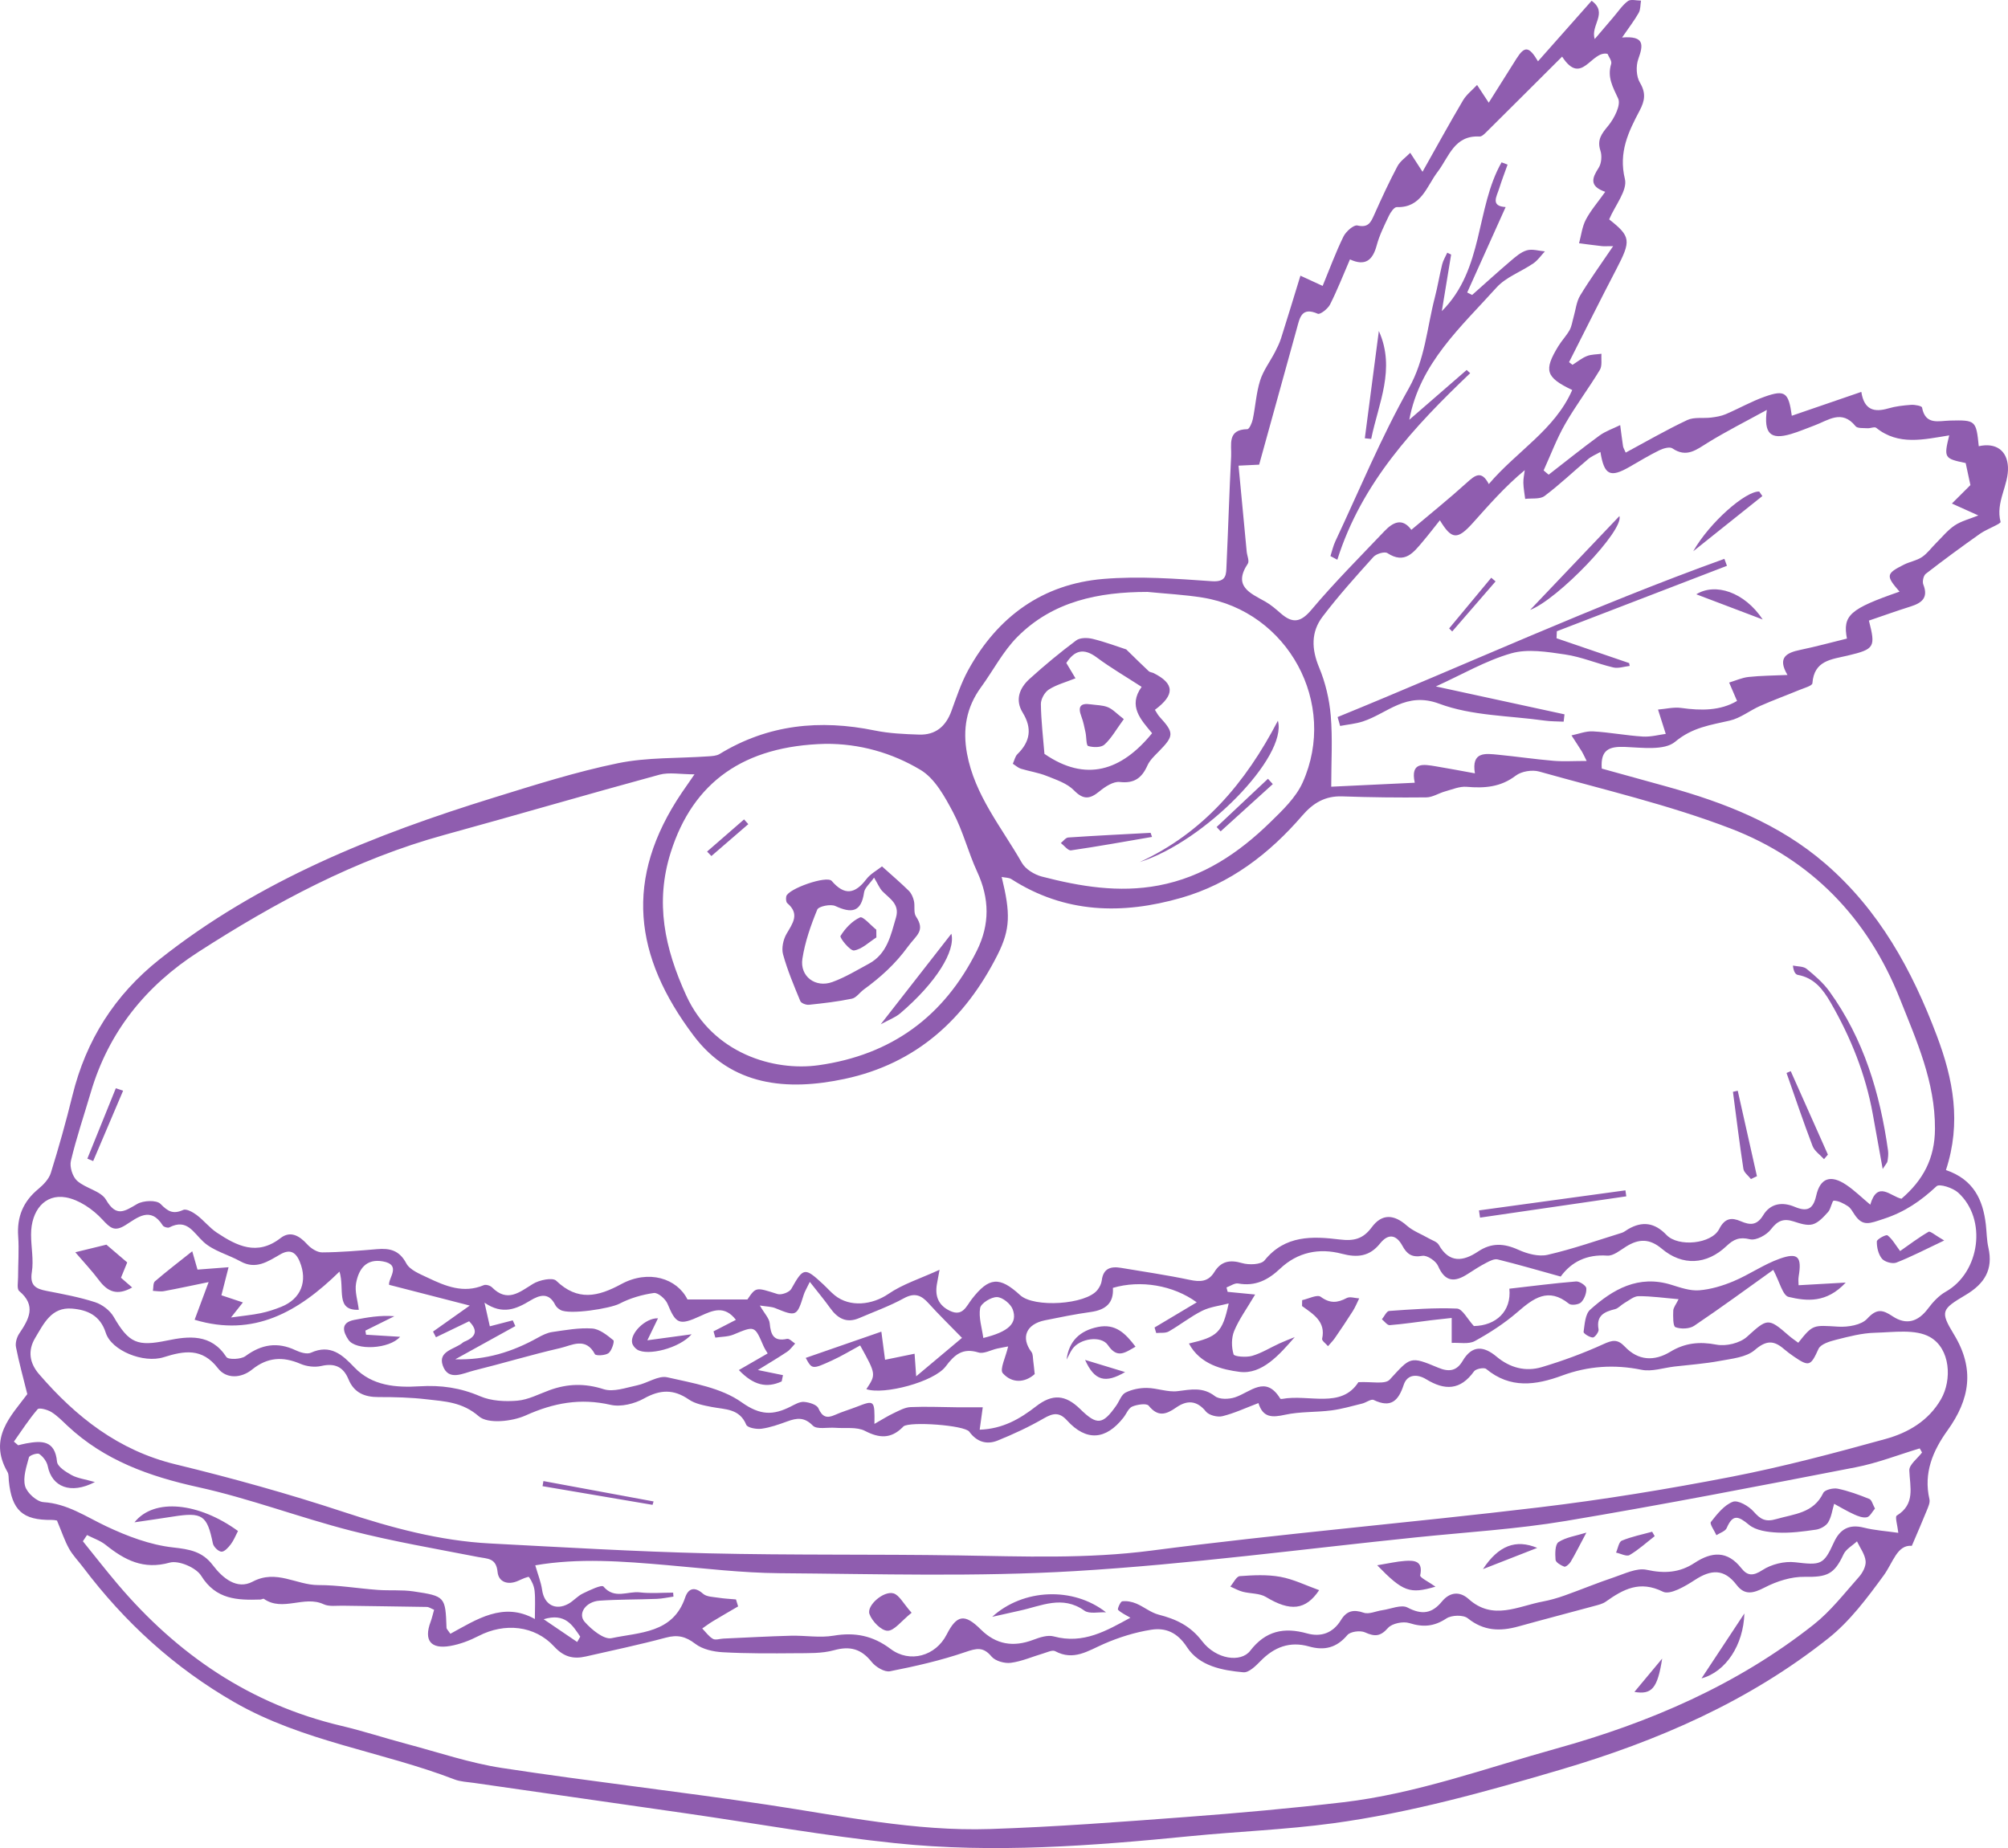 <svg version="1.1" id="图层_1" x="0px" y="0px" width="270.953px" height="249.4px" viewBox="0 0 270.953 249.4" enable-background="new 0 0 270.953 249.4" xml:space="preserve" xmlns="http://www.w3.org/2000/svg" xmlns:xlink="http://www.w3.org/1999/xlink" xmlns:xml="http://www.w3.org/XML/1998/namespace">
  <path fill="#8F5DAF" d="M270.947,63.011c-0.113-2.225-1.636-3.311-3.94-2.795c-0.348-3.486-0.427-3.543-3.88-3.46
	c-1.526,0.037-3.322,0.655-3.773-1.764c-0.04-0.213-0.969-0.393-1.47-0.358c-1.039,0.072-2.099,0.193-3.095,0.484
	c-1.902,0.556-3.247,0.209-3.629-2.233c-3.249,1.115-6.285,2.158-9.38,3.22c-0.429-3.163-0.922-3.535-3.642-2.576
	c-1.81,0.638-3.502,1.609-5.274,2.364c-0.607,0.259-1.292,0.372-1.953,0.455c-1.084,0.137-2.314-0.096-3.241,0.34
	c-2.809,1.32-5.503,2.887-8.304,4.391c-0.189-0.443-0.325-0.646-0.359-0.864c-0.144-0.947-0.259-1.898-0.384-2.847
	c-0.941,0.466-1.972,0.81-2.807,1.42c-2.325,1.698-4.57,3.507-6.847,5.271c-0.226-0.192-0.452-0.384-0.678-0.576
	c0.953-2.09,1.76-4.263,2.896-6.248c1.437-2.511,3.197-4.836,4.691-7.317c0.34-0.564,0.159-1.441,0.217-2.174
	c-0.657,0.092-1.361,0.069-1.961,0.306c-0.695,0.275-1.298,0.779-1.942,1.183c-0.157-0.119-0.313-0.239-0.47-0.358
	c2.125-4.187,4.213-8.393,6.385-12.556c2.013-3.857,1.953-4.401-0.972-6.713c0.792-1.882,2.497-3.918,2.124-5.446
	c-0.881-3.607,0.477-6.376,1.987-9.233c0.706-1.336,0.875-2.376,0.036-3.78c-0.494-0.826-0.552-2.231-0.219-3.167
	c0.665-1.869,0.916-3.174-2.186-2.917c0.94-1.37,1.669-2.308,2.245-3.331c0.26-0.461,0.215-1.093,0.308-1.648
	c-0.6,0.004-1.371-0.227-1.763,0.06c-0.755,0.554-1.299,1.398-1.924,2.127c-0.816,0.951-1.625,1.907-2.554,2.997
	c-0.62-1.845,1.852-3.503-0.419-5.164c-2.446,2.761-4.818,5.437-7.24,8.171c-1.215-2.054-1.811-2.083-2.9-0.364
	c-1.276,2.013-2.54,4.033-3.746,5.949c-0.621-0.944-1.097-1.669-1.574-2.394c-0.642,0.691-1.432,1.295-1.901,2.088
	c-1.856,3.143-3.611,6.346-5.46,9.628c-0.749-1.158-1.202-1.859-1.656-2.56c-0.589,0.603-1.354,1.111-1.733,1.825
	c-1.128,2.128-2.139,4.319-3.122,6.519c-0.461,1.031-0.795,1.81-2.274,1.465c-0.503-0.118-1.553,0.816-1.886,1.497
	c-1.046,2.14-1.871,4.388-2.806,6.656c-1.064-0.49-1.818-0.837-2.998-1.38c-0.918,2.982-1.745,5.72-2.612,8.445
	c-0.209,0.657-0.521,1.288-0.84,1.902c-0.662,1.274-1.569,2.464-1.99,3.81c-0.524,1.674-0.623,3.478-0.984,5.209
	c-0.104,0.499-0.474,1.344-0.733,1.348c-2.762,0.044-2.112,2.12-2.19,3.647c-0.251,4.908-0.396,9.821-0.625,14.73
	c-0.055,1.185,0.057,2.283-1.971,2.141c-4.871-0.34-9.804-0.712-14.649-0.307c-8.206,0.684-14.264,5.095-18.224,12.281
	c-0.962,1.746-1.595,3.684-2.285,5.568c-0.754,2.058-2.147,3.228-4.341,3.157c-2.003-0.065-4.036-0.153-5.99-0.553
	c-7.393-1.513-14.404-0.826-20.948,3.174c-0.42,0.256-1.013,0.278-1.532,0.314c-4.065,0.287-8.222,0.113-12.177,0.926
	c-5.657,1.163-11.201,2.927-16.731,4.637c-16.147,4.993-31.723,11.19-45.144,21.846c-6.028,4.786-9.901,10.89-11.733,18.355
	c-0.862,3.513-1.843,7.002-2.918,10.455c-0.258,0.829-1.005,1.599-1.706,2.181c-2.028,1.681-2.883,3.747-2.698,6.376
	c0.129,1.832-0.015,3.682-0.014,5.524c0,0.635-0.184,1.575,0.151,1.856c2.351,1.969,1.315,3.791,0.011,5.729
	c-0.335,0.498-0.557,1.267-0.446,1.837c0.402,2.058,0.969,4.084,1.528,6.345c-2.166,2.915-5.325,5.916-2.669,10.515
	c0.186,0.322,0.135,0.786,0.175,1.187c0.398,3.988,1.875,5.324,5.79,5.274c0.468-0.006,0.938,0.144,0.718,0.108
	c0.656,1.557,1.036,2.727,1.626,3.779c0.506,0.904,1.259,1.668,1.889,2.503c5.601,7.417,12.307,13.553,20.408,18.209
	c9.272,5.328,19.91,6.649,29.705,10.421c0.809,0.312,1.733,0.34,2.608,0.466c9.558,1.376,19.118,2.74,28.676,4.119
	c9.4,1.357,18.765,3.036,28.203,4.019c13.275,1.382,26.552,0.365,39.798-0.948c6.408-0.635,12.864-0.87,19.238-1.734
	c10.457-1.418,20.588-4.249,30.717-7.236c13.127-3.871,25.433-9.216,36.161-17.744c2.894-2.3,5.219-5.419,7.428-8.438
	c1.311-1.792,1.822-4.189,3.823-4.031c0.815-1.915,1.432-3.313,2-4.73c0.198-0.495,0.482-1.087,0.375-1.553
	c-0.818-3.539,0.461-6.544,2.433-9.284c3.009-4.18,3.718-8.285,0.876-12.954c-1.902-3.126-1.683-3.39,1.587-5.337
	c2.524-1.503,3.734-3.414,3.057-6.387c-0.231-1.014-0.223-2.08-0.344-3.12c-0.387-3.332-1.652-6.07-5.383-7.343
	c2.1-6.401,0.99-12.247-1.235-18.141c-3.35-8.875-7.778-16.944-15.073-23.235c-6.2-5.347-13.574-8.212-21.311-10.36
	c-3-0.833-6.002-1.66-8.824-2.441c-0.193-2.597,1.057-3.006,3.149-2.922c2.293,0.092,5.303,0.516,6.751-0.696
	c2.321-1.943,4.765-2.256,7.379-2.859c1.439-0.332,2.705-1.365,4.094-1.979c1.737-0.769,3.526-1.42,5.282-2.148
	c0.632-0.262,1.744-0.562,1.769-0.909c0.231-3.092,2.547-3.211,4.772-3.738c3.657-0.867,3.76-1.149,2.854-4.721
	c1.854-0.631,3.719-1.302,5.608-1.896c1.523-0.479,2.447-1.176,1.73-2.982c-0.154-0.388,0.025-1.195,0.338-1.437
	c2.395-1.858,4.84-3.654,7.316-5.402c0.906-0.64,2.844-1.339,2.774-1.605C269.243,67.751,271.073,65.473,270.947,63.011z
	 M169.905,62.706c1.724-6.229,3.408-12.299,5.084-18.371c0.396-1.435,0.62-2.969,2.829-1.994c0.322,0.142,1.361-0.672,1.655-1.253
	c0.974-1.924,1.759-3.943,2.685-6.083c2.085,0.964,3.078,0.094,3.61-1.894c0.37-1.381,1.03-2.693,1.647-3.994
	c0.223-0.47,0.712-1.178,1.06-1.167c3.335,0.107,4.03-2.814,5.509-4.753c1.548-2.03,2.239-4.962,5.664-4.774
	c0.315,0.017,0.696-0.383,0.976-0.661c3.337-3.308,6.661-6.63,10.163-10.122c2.647,4.074,3.912-0.87,6.129-0.372
	c0.149,0.378,0.615,0.957,0.493,1.352c-0.557,1.798,0.215,3.11,0.942,4.685c0.398,0.863-0.531,2.683-1.346,3.67
	c-0.895,1.083-1.533,1.89-1.045,3.372c0.225,0.684,0.136,1.714-0.247,2.306c-0.887,1.372-1.302,2.474,0.893,3.234
	c-1.014,1.425-1.968,2.515-2.621,3.763c-0.501,0.957-0.622,2.113-0.912,3.18c1.021,0.129,2.041,0.268,3.063,0.383
	c0.307,0.035,0.62,0.005,1.536,0.005c-1.655,2.449-3.145,4.5-4.45,6.663c-0.512,0.848-0.607,1.948-0.893,2.932
	c-0.169,0.584-0.245,1.221-0.534,1.737c-0.43,0.766-1.063,1.416-1.522,2.168c-1.986,3.26-1.708,4.202,1.877,5.914
	c-2.355,5.388-7.492,8.255-11.255,12.693c-0.99-1.904-1.864-1.19-2.972-0.184c-2.373,2.155-4.879,4.163-7.481,6.358
	c-1.239-1.692-2.514-0.997-3.655,0.204c-3.318,3.492-6.731,6.908-9.829,10.587c-1.461,1.735-2.552,1.861-4.131,0.488
	c-0.666-0.579-1.346-1.177-2.11-1.604c-2.045-1.144-4.361-2.066-2.341-5.106c0.235-0.353-0.099-1.076-0.151-1.629
	c-0.363-3.804-0.721-7.608-1.099-11.599C168.492,62.773,169.326,62.734,169.905,62.706z M132.366,92.754
	c1.652-2.264,2.966-4.847,4.915-6.806c4.798-4.824,10.974-6.066,17.559-6.069c2.477,0.247,4.974,0.369,7.427,0.764
	c11.522,1.854,18.312,14.277,13.502,24.97c-0.913,2.028-2.714,3.739-4.355,5.341c-4.26,4.158-9.066,7.409-15.09,8.541
	c-5.367,1.009-10.569,0.134-15.724-1.199c-1.014-0.262-2.217-0.992-2.712-1.861c-2.726-4.784-6.373-9.116-7.406-14.764
	C129.886,98.412,130.394,95.455,132.366,92.754z M111.359,100.381c4.616-0.043,9.006,1.211,12.855,3.516
	c1.933,1.157,3.272,3.611,4.397,5.734c1.342,2.533,2.037,5.399,3.246,8.013c1.671,3.613,1.724,7.108-0.052,10.669
	c-4.424,8.873-11.535,14.053-21.341,15.435c-6.058,0.854-14.29-1.579-17.868-9.413c-2.923-6.4-4.228-12.561-2.085-19.32
	C93.528,105.496,100.415,100.657,111.359,100.381z M5.872,202.712c-0.912-0.059-2.237-1.254-2.486-2.17
	c-0.318-1.169,0.183-2.603,0.519-3.873c0.073-0.278,1.137-0.632,1.398-0.451c0.52,0.361,1.019,1.025,1.141,1.64
	c0.55,2.785,3.076,3.856,6.361,2.143c-1.39-0.396-2.358-0.507-3.147-0.943c-0.779-0.429-1.9-1.136-1.964-1.807
	c-0.276-2.902-2.057-2.842-4.137-2.469c-0.371,0.067-0.737,0.168-1.105,0.253c-0.192-0.164-0.384-0.328-0.576-0.491
	c1.046-1.474,2.025-3.006,3.199-4.37c0.21-0.244,1.323,0.051,1.849,0.374c0.81,0.497,1.491,1.214,2.194,1.872
	c4.987,4.665,11.036,6.82,17.629,8.271c6.957,1.531,13.681,4.096,20.593,5.87c5.658,1.452,11.437,2.436,17.177,3.556
	c1.274,0.249,2.44,0.108,2.625,2.019c0.132,1.359,1.396,1.817,2.786,1.189c0.488-0.221,1.37-0.621,1.457-0.499
	c0.385,0.537,0.689,1.22,0.755,1.878c0.115,1.134,0.032,2.288,0.032,3.78c-4.269-2.391-7.886,0.085-11.397,1.992
	c-0.356-0.525-0.518-0.653-0.522-0.787c-0.151-4.21-0.164-4.293-4.46-4.932c-1.577-0.234-3.208-0.082-4.808-0.199
	c-2.685-0.196-5.366-0.659-8.047-0.654c-2.945,0.005-5.642-2.162-8.852-0.459c-2.113,1.121-4.044-0.479-5.363-2.219
	c-1.404-1.853-3.117-2.152-5.372-2.401c-3.087-0.341-6.184-1.517-9.028-2.861C11.569,204.66,9.096,202.92,5.872,202.712z
	 M250.842,212.803c-1.966,2.213-3.814,4.616-6.113,6.432c-10.324,8.159-22.148,13.239-34.768,16.744
	c-9.525,2.645-18.852,6.08-28.735,7.235c-7.034,0.822-14.093,1.456-21.155,1.985c-8.828,0.661-17.663,1.339-26.507,1.626
	c-10.114,0.328-20.01-1.777-29.961-3.271c-11.937-1.792-23.94-3.146-35.872-4.969c-4.338-0.663-8.559-2.106-12.822-3.236
	c-2.952-0.783-5.86-1.744-8.831-2.445c-12.303-2.904-22.159-9.635-30.239-19.172c-1.592-1.879-3.105-3.826-4.655-5.742
	c0.186-0.279,0.373-0.559,0.559-0.838c0.847,0.436,1.793,0.748,2.522,1.331c2.549,2.038,5.081,3.385,8.629,2.391
	c1.206-0.338,3.568,0.667,4.251,1.77c1.997,3.226,4.879,3.31,8.002,3.211c0.157-0.005,0.372-0.154,0.46-0.092
	c2.539,1.778,5.438-0.498,8.064,0.727c0.732,0.341,1.711,0.182,2.578,0.197c3.782,0.062,7.564,0.097,11.346,0.167
	c0.285,0.005,0.565,0.215,0.981,0.383c-0.172,0.6-0.288,1.131-0.476,1.635c-0.926,2.483,0.007,3.712,2.661,3.246
	c1.321-0.232,2.64-0.738,3.838-1.356c3.486-1.798,7.551-1.425,10.187,1.443c1.301,1.415,2.598,1.715,4.269,1.333
	c3.604-0.824,7.227-1.581,10.795-2.54c1.571-0.422,2.664-0.171,3.967,0.83c0.969,0.744,2.438,1.07,3.708,1.14
	c3.269,0.181,6.552,0.162,9.828,0.133c1.736-0.016,3.545,0.049,5.188-0.405c2.176-0.601,3.682-0.175,5.08,1.582
	c0.539,0.678,1.739,1.401,2.472,1.257c3.435-0.675,6.875-1.46,10.18-2.593c1.513-0.518,2.395-0.737,3.523,0.606
	c0.511,0.608,1.761,0.956,2.6,0.847c1.493-0.194,2.926-0.839,4.392-1.269c0.527-0.155,1.222-0.501,1.593-0.301
	c2.487,1.339,4.424-0.044,6.574-0.984c2.028-0.886,4.21-1.57,6.392-1.911c1.944-0.304,3.531,0.367,4.818,2.345
	c1.664,2.557,4.732,3.141,7.617,3.399c0.724,0.065,1.661-0.848,2.299-1.505c1.843-1.899,3.962-2.715,6.553-1.982
	c2.07,0.586,3.722,0.19,5.175-1.535c0.405-0.481,1.74-0.655,2.377-0.368c1.31,0.592,2.075,0.578,3.108-0.594
	c0.546-0.619,2.039-0.921,2.881-0.656c1.858,0.585,3.343,0.469,4.998-0.627c0.697-0.462,2.283-0.507,2.886-0.021
	c2.145,1.725,4.367,1.784,6.824,1.102c3.4-0.945,6.816-1.83,10.221-2.756c0.541-0.147,1.132-0.277,1.575-0.591
	c2.361-1.675,4.586-2.899,7.716-1.343c0.956,0.475,3.015-0.74,4.305-1.584c2.184-1.427,3.947-1.541,5.626,0.662
	c1.098,1.44,2.251,1.151,3.785,0.358c1.63-0.842,3.593-1.476,5.398-1.444c3.013,0.053,3.998-0.322,5.25-3.03
	c0.33-0.713,1.197-1.177,1.817-1.756c0.414,0.877,1.065,1.729,1.164,2.641C251.82,211.331,251.345,212.237,250.842,212.803z
	 M73.359,218.512c2.898-0.883,3.887,0.793,4.938,2.354c-0.138,0.239-0.276,0.479-0.414,0.718
	C76.513,220.654,75.145,219.724,73.359,218.512z M257.637,198.43c0.083,2.269,0.844,4.538-1.699,6.102
	c-0.255,0.157,0.105,1.315,0.214,2.322c-1.698-0.245-3.208-0.337-4.649-0.701c-2.011-0.508-3.242,0.218-4.057,2.018
	c-1.381,3.049-1.774,3.059-5.225,2.654c-1.432-0.168-3.2,0.268-4.405,1.057c-1.276,0.834-2.035,0.775-2.843-0.254
	c-1.892-2.409-4.008-2.236-6.324-0.71c-1.998,1.316-4.054,1.454-6.442,0.926c-1.347-0.298-2.994,0.536-4.452,1.022
	c-2.23,0.744-4.405,1.652-6.621,2.44c-0.96,0.341-1.951,0.63-2.951,0.817c-3.352,0.626-6.736,2.608-10.01-0.336
	c-1.21-1.088-2.552-0.943-3.601,0.332c-1.346,1.636-2.704,1.836-4.646,0.816c-0.843-0.442-2.26,0.197-3.413,0.362
	c-0.843,0.12-1.789,0.582-2.499,0.337c-1.4-0.482-2.319-0.239-3.067,0.988c-1.064,1.744-2.678,2.335-4.572,1.807
	c-3.104-0.866-5.593-0.367-7.679,2.343c-1.251,1.625-4.59,1.177-6.482-1.293c-1.616-2.109-3.523-2.977-5.875-3.586
	c-1.059-0.274-1.977-1.057-3.008-1.492c-0.583-0.246-1.285-0.387-1.897-0.306c-0.254,0.034-0.677,1.04-0.571,1.144
	c0.447,0.44,1.065,0.707,1.672,1.069c-3.175,1.725-6.332,3.617-10.345,2.524c-0.821-0.224-1.89,0.129-2.754,0.456
	c-2.686,1.019-5.023,0.66-7.091-1.396c-2.18-2.167-3.237-1.992-4.608,0.692c-1.477,2.894-4.962,3.897-7.565,1.936
	c-2.367-1.784-4.798-2.28-7.695-1.787c-1.866,0.317-3.839-0.045-5.761,0.006c-3.037,0.081-6.071,0.252-9.106,0.386
	c-0.478,0.021-1.063,0.238-1.41,0.037c-0.563-0.325-0.97-0.919-1.442-1.4c0.47-0.323,0.925-0.669,1.412-0.963
	c1.136-0.686,2.287-1.346,3.431-2.016c-0.096-0.314-0.193-0.628-0.289-0.942c-0.782-0.072-1.57-0.103-2.344-0.227
	c-0.72-0.115-1.615-0.113-2.099-0.54c-1.163-1.026-1.999-0.716-2.412,0.503c-1.645,4.86-6.161,4.685-9.933,5.492
	c-1.03,0.22-2.695-1.15-3.619-2.191c-0.993-1.118,0.144-2.746,1.989-2.87c2.569-0.173,5.151-0.143,7.726-0.242
	c0.754-0.029,1.503-0.201,2.255-0.307c-0.014-0.178-0.028-0.357-0.041-0.535c-1.503,0-3.022,0.138-4.504-0.037
	c-1.608-0.19-3.409,0.978-4.901-0.786c-0.239-0.283-1.879,0.5-2.795,0.946c-0.71,0.345-1.256,1.015-1.955,1.395
	c-1.747,0.951-3.245,0.077-3.523-1.863c-0.154-1.079-0.578-2.12-0.927-3.341c5.847-1.012,11.807-0.543,17.777-0.026
	c5.052,0.438,10.112,1.05,15.172,1.089c13.287,0.101,26.61,0.51,39.855-0.282c15.405-0.921,30.743-2.98,46.109-4.561
	c6.721-0.692,13.492-1.095,20.144-2.207c13.076-2.186,26.096-4.719,39.114-7.242c2.935-0.569,5.765-1.685,8.643-2.549
	c0.104,0.185,0.208,0.369,0.312,0.554C258.749,196.82,257.608,197.647,257.637,198.43z M261.909,188.828
	c-1.692,2.932-4.452,4.523-7.476,5.358c-6.891,1.904-13.82,3.751-20.833,5.11c-8.6,1.667-17.269,3.087-25.966,4.127
	c-17.411,2.081-34.897,3.562-52.282,5.829c-8.708,1.135-17.334,0.784-26.018,0.649c-11.27-0.176-22.547-0.015-33.814-0.283
	c-9.803-0.234-19.598-0.82-29.393-1.331c-6.801-0.355-13.284-2.114-19.747-4.246c-7.468-2.464-15.07-4.579-22.713-6.435
	c-7.679-1.865-13.407-6.386-18.394-12.163c-1.292-1.497-1.559-3.173-0.516-4.907c1.156-1.922,2.178-4.172,4.96-3.942
	c2.085,0.172,3.807,0.921,4.558,3.273c0.763,2.389,5.073,4.149,7.813,3.287c2.761-0.869,5.175-1.296,7.319,1.489
	c1.124,1.46,3.128,1.368,4.607,0.175c2.076-1.675,4.152-1.789,6.526-0.771c0.836,0.358,1.932,0.493,2.808,0.291
	c1.817-0.419,2.979,0.105,3.674,1.792c0.747,1.813,2.158,2.408,4.044,2.403c2.17-0.006,4.354,0.05,6.506,0.301
	c2.461,0.287,4.813,0.358,7.048,2.301c1.211,1.053,4.478,0.702,6.318-0.126c3.776-1.698,7.383-2.36,11.453-1.429
	c1.385,0.317,3.22-0.138,4.507-0.855c2.173-1.212,3.984-1.286,6.044,0.131c0.868,0.597,2.052,0.809,3.126,1.018
	c1.784,0.346,3.716,0.193,4.626,2.391c0.17,0.411,1.379,0.633,2.055,0.541c1.181-0.16,2.341-0.574,3.472-0.986
	c1.285-0.468,2.292-0.628,3.457,0.563c0.543,0.555,1.993,0.215,3.031,0.296c1.354,0.105,2.903-0.155,4.016,0.422
	c1.921,0.996,3.465,1.073,5.024-0.446c0.058-0.056,0.106-0.123,0.169-0.172c0.872-0.679,8.227-0.165,8.874,0.722
	c1.012,1.389,2.352,1.788,3.819,1.197c2.137-0.861,4.244-1.845,6.237-2.996c1.244-0.718,2.089-0.872,3.135,0.279
	c2.577,2.837,5.221,2.667,7.616-0.388c0.397-0.506,0.67-1.27,1.182-1.485c0.669-0.281,1.931-0.47,2.217-0.116
	c1.25,1.549,2.338,1.207,3.711,0.247c1.418-0.992,2.759-1.014,4.012,0.539c0.408,0.506,1.555,0.796,2.228,0.631
	c1.612-0.395,3.144-1.12,4.86-1.769c0.612,2.01,1.882,1.95,3.596,1.575c2.023-0.442,4.162-0.319,6.233-0.584
	c1.409-0.18,2.791-0.589,4.178-0.928c0.534-0.131,1.19-0.652,1.544-0.482c2.313,1.112,3.331,0.137,4.046-2.034
	c0.499-1.517,1.914-1.449,3.023-0.77c2.527,1.547,4.63,1.512,6.471-1.061c0.247-0.346,1.356-0.557,1.642-0.32
	c3.247,2.69,6.677,2.204,10.263,0.883c3.469-1.278,7.007-1.524,10.688-0.774c1.397,0.285,2.964-0.263,4.454-0.437
	c2.034-0.238,4.087-0.377,6.095-0.755c1.639-0.308,3.59-0.481,4.743-1.477c1.541-1.33,2.564-1.317,3.931-0.134
	c0.425,0.368,0.883,0.702,1.347,1.021c2.066,1.421,2.277,1.25,3.319-1.037c0.294-0.646,1.508-1.013,2.371-1.231
	c1.721-0.434,3.486-0.902,5.243-0.945c2.509-0.062,5.473-0.536,7.435,0.583C263.189,182.011,263.415,186.218,261.909,188.828z
	 M264.225,160.94c3.947,3.579,2.949,10.766-1.669,13.372c-0.931,0.526-1.738,1.397-2.389,2.269
	c-1.338,1.793-2.933,2.284-4.789,1.047c-1.344-0.895-2.143-1.07-3.427,0.332c-0.781,0.853-2.582,1.148-3.888,1.072
	c-3.42-0.201-3.412-0.337-5.411,2.172c-0.428-0.323-0.881-0.622-1.286-0.977c-2.794-2.451-2.9-2.299-5.634,0.172
	c-0.952,0.86-2.827,1.308-4.11,1.061c-2.297-0.443-4.26-0.238-6.23,0.957c-2.19,1.328-4.353,1.201-6.144-0.693
	c-0.987-1.044-1.68-0.884-2.898-0.329c-2.685,1.225-5.481,2.253-8.311,3.097c-2.192,0.654-4.299,0.092-6.103-1.419
	c-1.722-1.442-3.294-1.596-4.581,0.594c-0.784,1.333-1.821,1.519-3.281,0.905c-3.843-1.616-3.742-1.441-6.553,1.608
	c-0.63,0.684-2.481,0.242-4.223,0.346c-2.326,3.622-6.674,1.584-10.32,2.26c-0.073,0.014-0.2-0.003-0.229-0.05
	c-1.967-3.212-4.002-0.868-6.097-0.17c-0.82,0.273-2.106,0.311-2.71-0.155c-1.643-1.267-3.246-0.898-5.038-0.675
	c-1.341,0.167-2.759-0.417-4.145-0.435c-0.971-0.012-2.032,0.198-2.889,0.632c-0.563,0.285-0.825,1.152-1.242,1.744
	c-1.84,2.618-2.605,2.691-4.867,0.478c-2.006-1.962-3.747-2.087-5.965-0.364c-2.176,1.691-4.472,3.031-7.6,3.146
	c0.154-1.124,0.266-1.946,0.413-3.021c-1.187,0-2.278,0.007-3.369-0.002c-2.123-0.018-4.25-0.12-6.368-0.027
	c-0.774,0.034-1.552,0.474-2.285,0.82c-0.8,0.377-1.551,0.859-2.594,1.448c0.047-3.216,0.004-3.241-2.39-2.309
	c-0.974,0.379-1.986,0.67-2.937,1.097c-1.12,0.503-1.71,0.275-2.242-0.906c-0.222-0.492-1.248-0.798-1.935-0.851
	c-0.582-0.045-1.229,0.34-1.8,0.629c-2.34,1.182-4.087,1.224-6.615-0.576c-2.763-1.967-6.581-2.587-10.036-3.373
	c-1.206-0.274-2.677,0.796-4.062,1.085c-1.499,0.312-3.204,0.945-4.525,0.52c-2.547-0.819-4.876-0.748-7.299,0.133
	c-1.436,0.522-2.863,1.292-4.34,1.417c-1.659,0.141-3.526,0.048-5.023-0.595c-2.676-1.149-5.263-1.523-8.185-1.345
	c-3.094,0.189-6.368-0.02-8.789-2.56c-1.613-1.692-3.219-3.169-5.859-1.973c-0.537,0.243-1.449-0.038-2.069-0.331
	c-2.454-1.159-4.603-0.806-6.774,0.795c-0.601,0.443-2.318,0.5-2.569,0.114c-2.06-3.169-5.087-2.824-7.993-2.224
	c-3.984,0.822-5.143,0.386-7.205-3.184c-0.502-0.87-1.544-1.671-2.506-1.983c-2.132-0.691-4.361-1.101-6.569-1.53
	c-1.472-0.286-2.265-0.735-1.974-2.55c0.262-1.633-0.104-3.359-0.106-5.043c-0.004-3.242,1.853-5.527,4.69-5.026
	c1.786,0.316,3.653,1.607,4.923,2.98c1.082,1.17,1.646,1.683,3.105,0.778c1.616-1.002,3.386-2.615,5.06,0.042
	c0.126,0.2,0.67,0.358,0.874,0.253c2.397-1.231,3.214,0.67,4.623,1.961c1.337,1.224,3.332,1.705,4.978,2.62
	c2.086,1.158,3.691,0.023,5.37-0.94c1.246-0.714,2.061-0.399,2.629,0.975c1.094,2.644,0.186,5.023-2.493,6.1
	c-0.892,0.358-1.82,0.662-2.76,0.857c-1.171,0.244-2.37,0.351-4.02,0.582c0.648-0.819,1.026-1.298,1.605-2.031
	c-1.074-0.358-2.013-0.671-2.899-0.966c0.316-1.242,0.64-2.513,0.964-3.784c-1.342,0.102-2.684,0.205-4.191,0.32
	c-0.181-0.631-0.385-1.344-0.709-2.474c-1.84,1.465-3.476,2.715-5.033,4.056c-0.265,0.228-0.193,0.847-0.277,1.285
	c0.495,0.019,1.006,0.128,1.482,0.041c1.841-0.337,3.671-0.737,6.04-1.224c-0.757,2.034-1.277,3.43-1.892,5.084
	c7.989,2.408,14.019-1.083,19.548-6.5c0.734,2.381-0.589,5.283,2.608,5.156c-0.15-1.251-0.572-2.474-0.369-3.584
	c0.337-1.852,1.312-3.366,3.624-2.948c2.547,0.46,0.704,2.259,0.829,3.161c3.617,0.931,7.001,1.802,10.886,2.801
	c-1.821,1.29-3.387,2.4-4.954,3.51c0.131,0.255,0.262,0.509,0.393,0.764c1.449-0.698,2.898-1.397,4.48-2.159
	c0.948,0.99,1.215,1.907-0.409,2.655c-0.146,0.067-0.311,0.116-0.43,0.217c-1.075,0.92-3.414,1.126-2.719,3.106
	c0.757,2.158,2.732,1.037,4.194,0.675c3.895-0.964,7.74-2.132,11.649-3.03c1.555-0.357,3.443-1.547,4.685,0.822
	c0.125,0.238,1.411,0.186,1.843-0.144c0.439-0.336,0.822-1.596,0.649-1.736c-0.847-0.687-1.861-1.516-2.864-1.585
	c-1.777-0.122-3.597,0.216-5.383,0.473c-0.68,0.098-1.353,0.435-1.966,0.777c-3.404,1.898-7.022,3.037-11.122,2.904
	c2.703-1.494,5.405-2.988,8.108-4.481c-0.117-0.258-0.235-0.515-0.352-0.773c-0.933,0.242-1.867,0.484-3.092,0.802
	c-0.215-0.954-0.412-1.827-0.719-3.188c2.461,1.694,4.32,0.835,6.157-0.273c1.301-0.785,2.531-1.156,3.404,0.605
	c0.132,0.266,0.42,0.494,0.688,0.648c1.195,0.687,6.704-0.184,7.967-0.844c1.42-0.742,3.046-1.218,4.634-1.443
	c0.556-0.079,1.575,0.802,1.851,1.466c1.121,2.693,1.551,2.971,4.424,1.644c1.703-0.787,3.27-1.468,4.797,0.513
	c-1.043,0.537-2.031,1.046-3.019,1.554c0.082,0.282,0.163,0.563,0.245,0.845c0.819-0.128,1.702-0.101,2.445-0.41
	c2.878-1.197,2.855-1.234,4.042,1.521c0.179,0.416,0.447,0.794,0.576,1.021c-1.281,0.739-2.457,1.418-3.889,2.244
	c1.993,2.086,3.763,2.456,5.777,1.537c0.059-0.283,0.117-0.565,0.176-0.848c-0.91-0.186-1.82-0.371-3.388-0.691
	c1.512-0.936,2.753-1.666,3.947-2.465c0.42-0.281,0.726-0.734,1.084-1.109c-0.365-0.225-0.784-0.7-1.087-0.634
	c-1.832,0.397-2.2-0.563-2.347-2.098c-0.065-0.678-0.695-1.301-1.328-2.399c0.91,0.147,1.552,0.135,2.097,0.359
	c2.813,1.154,2.913,1.118,3.821-1.805c0.136-0.439,0.391-0.841,0.823-1.746c1.051,1.343,1.94,2.401,2.74,3.522
	c1.004,1.408,2.208,2.103,3.925,1.364c2.018-0.868,4.103-1.616,6.02-2.669c1.462-0.803,2.352-0.423,3.341,0.675
	c1.354,1.503,2.809,2.915,4.51,4.664c-1.683,1.412-3.707,3.111-6.182,5.188c-0.109-1.524-0.157-2.195-0.218-3.048
	c-1.448,0.297-2.715,0.557-3.982,0.817c-0.146-1.113-0.293-2.225-0.5-3.795c-3.347,1.161-6.765,2.347-10.205,3.54
	c0.846,1.549,0.86,1.581,3.593,0.326c1.288-0.592,2.508-1.335,3.753-2.007c2.155,3.9,2.155,3.9,0.835,5.9
	c2.35,0.808,9.142-0.975,10.711-3.073c1.187-1.587,2.289-2.534,4.415-1.878c0.72,0.222,1.678-0.338,2.531-0.526
	c0.529-0.117,1.064-0.207,1.477-0.286c-0.324,1.438-1.175,3.104-0.723,3.612c1.233,1.387,2.978,1.311,4.306,0.118
	c-0.078-0.722-0.127-1.269-0.201-1.814c-0.054-0.394-0.019-0.874-0.233-1.159c-1.469-1.954-0.73-3.77,1.825-4.287
	c2.048-0.414,4.099-0.833,6.167-1.119c1.978-0.273,3.134-1.181,2.992-3.254c3.708-1.095,8.137-0.37,11.314,1.95
	c-1.965,1.173-3.829,2.285-5.692,3.397c0.075,0.247,0.15,0.494,0.224,0.742c0.568-0.059,1.231,0.051,1.686-0.207
	c1.537-0.874,2.938-2.004,4.514-2.79c1.087-0.542,2.378-0.675,3.579-0.991c-0.85,3.954-1.503,4.51-5.365,5.406
	c1.511,2.852,4.583,3.53,6.822,3.824c3.028,0.398,5.372-2.298,7.456-4.689c-0.683,0.28-1.375,0.538-2.046,0.845
	c-1.237,0.566-2.417,1.313-3.707,1.687c-0.792,0.229-2.407,0.104-2.5-0.208c-0.291-0.968-0.306-2.215,0.078-3.145
	c0.649-1.573,1.687-2.985,2.832-4.925c-1.654-0.161-2.684-0.261-3.714-0.361c-0.05-0.198-0.099-0.396-0.149-0.594
	c0.528-0.191,1.1-0.621,1.577-0.534c2.305,0.419,4.04-0.474,5.659-2.004c2.361-2.231,5.269-2.813,8.316-2.011
	c2.112,0.556,3.76,0.376,5.168-1.385c1.105-1.382,2.193-1.202,3.011,0.309c0.606,1.12,1.279,1.613,2.697,1.359
	c0.629-0.113,1.828,0.692,2.117,1.362c0.951,2.204,2.254,2.217,4,1.087c0.81-0.524,1.624-1.049,2.477-1.495
	c0.483-0.252,1.108-0.582,1.569-0.469c2.763,0.681,5.497,1.48,8.503,2.313c1.437-1.984,3.522-3.023,6.287-2.826
	c0.819,0.058,1.739-0.724,2.547-1.227c1.698-1.057,3.152-1.102,4.811,0.298c2.788,2.353,6.062,2.166,8.721-0.358
	c0.97-0.921,1.752-1.265,3.176-0.92c0.816,0.198,2.246-0.573,2.829-1.341c0.897-1.182,1.718-1.5,3.065-1.065
	c0.826,0.267,1.803,0.604,2.565,0.388c0.797-0.225,1.487-1.011,2.089-1.674c0.382-0.42,0.524-1.52,0.764-1.518
	c0.639,0.007,1.319,0.374,1.891,0.741c0.381,0.245,0.63,0.719,0.894,1.119c1.124,1.701,2.061,1.206,3.905,0.609
	c2.906-0.941,5.053-2.441,7.178-4.42C261.712,159.714,263.519,160.299,264.225,160.94z M132.257,176.517
	c0.112-0.645,1.487-1.495,2.273-1.476c0.745,0.017,1.849,0.908,2.123,1.659c0.684,1.876-0.569,3.025-3.968,3.858
	C132.502,179.198,132.035,177.798,132.257,176.517z M233.542,111.813c10.835,4.16,18.487,12.057,22.822,22.968
	c2.253,5.67,4.766,11.214,4.734,17.566c-0.02,3.995-1.599,6.911-4.52,9.421c-1.455-0.304-3.239-2.535-4.21,0.802
	c-1.14-0.953-2.111-1.912-3.222-2.663c-2.11-1.427-3.531-0.962-4.073,1.45c-0.42,1.871-1.256,2.194-2.905,1.502
	c-1.659-0.696-3.268-0.483-4.249,1.135c-0.833,1.373-1.744,1.368-3.028,0.811c-1.222-0.531-2.148-0.452-2.91,1.051
	c-1.026,2.025-5.528,2.461-7.107,0.802c-1.582-1.663-3.253-1.911-5.192-0.776c-0.278,0.163-0.534,0.391-0.833,0.483
	c-3.33,1.03-6.631,2.193-10.02,2.971c-1.211,0.278-2.753-0.139-3.944-0.68c-1.942-0.881-3.627-0.977-5.448,0.242
	c-1.973,1.32-3.871,1.61-5.29-0.909c-0.231-0.41-0.872-0.598-1.337-0.865c-0.999-0.576-2.137-0.99-2.983-1.736
	c-1.737-1.532-3.356-1.628-4.727,0.228c-1.162,1.574-2.393,1.89-4.337,1.65c-3.658-0.452-7.364-0.601-10.125,2.818
	c-0.475,0.588-2.112,0.64-3.045,0.367c-1.655-0.486-2.839-0.242-3.733,1.208c-0.825,1.337-1.929,1.351-3.345,1.052
	c-3.063-0.646-6.168-1.098-9.257-1.617c-1.372-0.23-2.39,0.064-2.589,1.699c-0.055,0.451-0.302,0.928-0.59,1.292
	c-1.563,1.978-8.546,2.422-10.429,0.69c-2.783-2.558-4.201-2.44-6.508,0.526c-0.753,0.969-1.239,2.434-2.988,1.583
	c-1.542-0.75-2.007-1.983-1.732-3.589c0.066-0.388,0.142-0.774,0.358-1.941c-2.609,1.196-4.961,1.928-6.903,3.258
	c-2.167,1.483-5.183,1.848-7.239,0.187c-0.561-0.454-1.04-1.008-1.571-1.501c-2.499-2.321-2.669-2.255-4.298,0.643
	c-0.256,0.455-1.34,0.85-1.857,0.686c-2.913-0.921-2.894-0.982-4.06,0.736c-2.902,0-5.384,0-8.085,0
	c-1.407-2.847-5.243-4.078-8.94-2.074c-3.157,1.711-5.877,2.323-8.777-0.46c-0.49-0.471-2.285-0.096-3.14,0.433
	c-1.84,1.139-3.454,2.541-5.52,0.463c-0.24-0.241-0.823-0.415-1.11-0.294c-2.735,1.153-5.175,0.132-7.567-1.009
	c-1.055-0.503-2.409-1.032-2.892-1.941c-0.941-1.767-2.218-2.057-3.942-1.911c-2.466,0.209-4.939,0.423-7.41,0.437
	c-0.684,0.004-1.531-0.552-2.026-1.101c-1.054-1.168-2.278-1.844-3.576-0.836c-3.171,2.462-5.91,1.062-8.613-0.732
	c-0.992-0.659-1.754-1.656-2.714-2.375c-0.515-0.386-1.39-0.876-1.818-0.684c-1.372,0.615-2.057,0.21-3.067-0.817
	c-0.535-0.543-2.316-0.468-3.139,0.01c-1.705,0.99-2.814,1.837-4.215-0.572c-0.694-1.194-2.746-1.52-3.898-2.557
	c-0.616-0.555-1.029-1.881-0.835-2.693c0.743-3.119,1.779-6.169,2.686-9.25c2.407-8.177,7.441-14.38,14.514-18.935
	c10.383-6.687,21.192-12.503,33.208-15.801c9.681-2.658,19.316-5.483,29.003-8.119c1.318-0.359,2.818-0.049,4.734-0.049
	c-0.756,1.092-1.238,1.775-1.706,2.468c-7.866,11.646-6.446,22.127,1.586,32.792c5.12,6.798,12.58,7.501,20.378,5.842
	c9.689-2.062,16.262-8.092,20.624-16.726c1.764-3.491,1.767-5.644,0.567-10.53c0.507,0.106,0.982,0.083,1.308,0.293
	c7.222,4.638,14.969,4.807,22.91,2.53c6.628-1.901,11.905-5.958,16.351-11.111c1.471-1.705,3.091-2.665,5.395-2.584
	c3.776,0.133,7.558,0.178,11.336,0.136c0.845-0.009,1.673-0.569,2.528-0.805c0.963-0.266,1.97-0.704,2.919-0.622
	c2.404,0.207,4.578,0.054,6.625-1.51c0.767-0.586,2.212-0.817,3.161-0.55C216.354,106.557,225.175,108.6,233.542,111.813z
	 M263.759,70.907c-0.945,0.633-1.691,1.568-2.512,2.383c-0.637,0.632-1.178,1.398-1.908,1.888c-0.713,0.478-1.64,0.623-2.422,1.015
	c-2.431,1.218-2.472,1.501-0.596,3.648c-6.729,2.335-7.691,3.186-7.102,6.335c-2.086,0.511-4.169,1.082-6.279,1.52
	c-1.879,0.39-3.142,1.036-1.743,3.389c-1.922,0.088-3.595,0.091-5.248,0.27c-0.892,0.096-1.751,0.493-2.625,0.755
	c0.342,0.797,0.684,1.593,1.066,2.481c-2.253,1.331-4.84,1.324-7.53,0.946c-1.014-0.142-2.087,0.133-3.133,0.218
	c0.304,0.955,0.607,1.91,1.044,3.283c-0.89,0.113-2.006,0.426-3.1,0.359c-2.246-0.139-4.473-0.571-6.719-0.7
	c-0.954-0.055-1.934,0.347-2.902,0.542c0.465,0.72,0.938,1.435,1.392,2.161c0.158,0.252,0.273,0.531,0.657,1.29
	c-1.722,0-3.113,0.095-4.487-0.021c-2.485-0.21-4.957-0.575-7.44-0.818c-1.744-0.171-3.645-0.466-3.153,2.511
	c-1.97-0.357-3.618-0.676-5.274-0.948c-1.68-0.277-3.452-0.629-2.844,2.215c-4.035,0.192-7.862,0.373-11.269,0.535
	c0-3.387,0.194-6.503-0.065-9.581c-0.186-2.205-0.717-4.468-1.568-6.507c-1.034-2.477-1.11-4.784,0.461-6.853
	c2.132-2.809,4.5-5.444,6.865-8.066c0.383-0.425,1.508-0.761,1.885-0.516c2.357,1.536,3.539-0.096,4.801-1.588
	c0.775-0.916,1.504-1.87,2.282-2.842c1.586,2.627,2.365,2.681,4.463,0.341c2.184-2.435,4.331-4.903,6.991-7.103
	c-0.069,0.57-0.204,1.142-0.19,1.71c0.018,0.724,0.158,1.445,0.245,2.167c0.884-0.112,1.992,0.075,2.612-0.389
	c2.057-1.542,3.924-3.334,5.897-4.991c0.459-0.385,1.048-0.615,1.644-0.955c0.51,3.149,1.316,3.515,3.934,2.011
	c1.325-0.761,2.634-1.557,4.003-2.23c0.527-0.259,1.405-0.518,1.774-0.266c1.919,1.312,3.242,0.181,4.791-0.774
	c2.495-1.537,5.122-2.859,7.952-4.414c-0.433,3.239,0.525,4.057,3.246,3.258c1.077-0.316,2.114-0.77,3.171-1.157
	c1.854-0.679,3.696-2.22,5.556,0.093c0.258,0.321,1.057,0.238,1.61,0.278c0.397,0.028,0.953-0.238,1.18-0.054
	c2.995,2.424,6.422,1.569,9.851,1.018c-0.748,3.033-0.67,3.137,2.218,3.731c0.237,1.101,0.451,2.1,0.64,2.977
	c-0.807,0.804-1.653,1.646-2.498,2.489c1.024,0.461,2.048,0.922,3.567,1.606C265.751,70.045,264.646,70.313,263.759,70.907z
	 M241.93,130.303c0.625,0.135,1.404,0.082,1.846,0.441c1.114,0.906,2.239,1.882,3.074,3.037c4.637,6.415,6.835,13.758,7.917,21.496
	c0.065,0.468-0.004,0.965-0.077,1.439c-0.032,0.206-0.23,0.387-0.645,1.038c-0.498-2.76-0.917-5.095-1.34-7.428
	c-0.972-5.359-2.964-10.324-5.683-15.03c-1.047-1.812-2.226-3.336-4.437-3.737C242.272,131.501,242.019,131.118,241.93,130.303z
	 M199.568,163.342c6.587-0.902,13.174-1.804,19.761-2.706c0.04,0.269,0.079,0.539,0.119,0.808
	c-6.578,0.958-13.156,1.916-19.735,2.874C199.664,163.994,199.616,163.668,199.568,163.342z M244.578,154.645
	c-1.243-3.255-2.352-6.562-3.508-9.85c0.189-0.081,0.378-0.162,0.567-0.244c1.671,3.754,3.343,7.508,5.014,11.262
	c-0.174,0.204-0.349,0.408-0.523,0.612C245.598,155.837,244.841,155.335,244.578,154.645z M235.247,157.735
	c-0.529-3.456-0.952-6.928-1.408-10.396c0.215-0.049,0.431-0.098,0.646-0.146c0.863,3.845,1.727,7.691,2.59,11.536
	c-0.27,0.126-0.541,0.253-0.811,0.379C235.912,158.653,235.323,158.233,235.247,157.735z M15.628,146.859
	c0.329,0.109,0.657,0.218,0.986,0.327c-1.347,3.166-2.695,6.333-4.042,9.499c-0.262-0.11-0.524-0.219-0.785-0.329
	C13.067,153.191,14.348,150.025,15.628,146.859z M73.326,199.868c4.956,0.916,9.912,1.833,14.867,2.749
	c-0.047,0.153-0.094,0.306-0.14,0.46c-4.948-0.84-9.895-1.68-14.843-2.52C73.249,200.327,73.287,200.097,73.326,199.868z
	 M229.598,226.493c1.95-2.955,3.946-5.979,5.781-8.757C235.26,221.989,232.873,225.617,229.598,226.493z M220.541,228.322
	c1.309-1.571,2.529-3.035,3.748-4.499C223.662,227.841,222.898,228.72,220.541,228.322z M242.696,173.441
	c1.969-0.111,3.856-0.218,6.362-0.359c-2.597,2.797-5.267,2.511-7.708,1.934c-0.804-0.19-1.213-2.049-2.073-3.648
	c-3.414,2.438-6.989,5.067-10.666,7.544c-0.636,0.429-1.801,0.468-2.532,0.189c-0.343-0.131-0.322-1.449-0.296-2.223
	c0.015-0.432,0.379-0.853,0.719-1.553c-1.933-0.165-3.665-0.415-5.395-0.408c-0.647,0.003-1.304,0.584-1.934,0.94
	c-0.433,0.245-0.794,0.7-1.248,0.812c-1.47,0.36-2.566,0.88-2.218,2.742c0.061,0.326-0.52,1.096-0.779,1.085
	c-0.448-0.019-1.275-0.548-1.244-0.763c0.148-1.034,0.215-2.387,0.884-2.988c3.083-2.771,6.519-4.737,10.949-3.366
	c1.222,0.378,2.53,0.843,3.758,0.747c1.581-0.124,3.188-0.612,4.661-1.233c2.118-0.892,4.048-2.261,6.201-3.028
	c2.487-0.886,3.012-0.257,2.571,2.378C242.632,172.683,242.696,173.145,242.696,173.441z M214.05,173.841
	c0.054,0.626-0.251,1.442-0.694,1.899c-0.312,0.321-1.326,0.457-1.643,0.2c-2.802-2.266-4.791-0.742-6.96,1.132
	c-1.746,1.509-3.727,2.797-5.755,3.906c-0.832,0.455-2.061,0.185-3.11,0.245c0-0.926,0-1.851,0-3.368
	c-0.785,0.087-1.758,0.185-2.728,0.304c-1.879,0.231-3.753,0.52-5.639,0.669c-0.328,0.026-0.7-0.514-1.052-0.793
	c0.327-0.391,0.632-1.099,0.985-1.124c3.044-0.213,6.104-0.455,9.142-0.32c0.74,0.033,1.42,1.422,2.284,2.357
	c2.991-0.053,5.095-2.001,4.789-5.041c2.993-0.341,5.992-0.73,9.003-0.977C213.133,172.894,214.02,173.484,214.05,173.841z
	 M16.324,172.429c0.464,0.404,0.901,0.785,1.509,1.314c-2.009,1.14-3.298,0.591-4.462-0.963c-0.971-1.296-2.092-2.48-3.211-3.789
	c1.317-0.322,2.958-0.722,4.198-1.025c1.186,1.013,1.901,1.624,2.808,2.398C16.96,170.871,16.639,171.657,16.324,172.429z
	 M183.406,175.217c-0.283,0.57-0.52,1.17-0.858,1.705c-0.777,1.23-1.592,2.437-2.417,3.636c-0.272,0.396-0.621,0.739-0.935,1.105
	c-0.28-0.336-0.851-0.738-0.793-0.999c0.517-2.304-1.17-3.306-2.711-4.415c0.006-0.265,0.011-0.53,0.017-0.795
	c0.854-0.18,2.03-0.799,2.5-0.454c1.258,0.923,2.257,0.831,3.514,0.167C182.155,174.939,182.838,175.186,183.406,175.217z
	 M254.694,166.708c0.635,0.48,1.049,1.254,1.702,2.119c1.213-0.845,2.477-1.806,3.838-2.598c0.226-0.132,0.877,0.466,2.111,1.173
	c-2.535,1.198-4.454,2.206-6.461,2.985c-0.526,0.204-1.578-0.092-1.94-0.53c-0.486-0.587-0.707-1.538-0.69-2.326
	C253.261,167.224,254.502,166.563,254.694,166.708z M49.392,180.117c1.49,0.092,2.981,0.184,4.598,0.283
	c-1.459,1.661-5.971,1.896-6.974,0.406c-0.674-1.002-1.176-2.311,0.8-2.689c1.727-0.33,3.456-0.652,5.399-0.493
	c-1.304,0.647-2.608,1.294-3.912,1.941C49.333,179.749,49.362,179.933,49.392,180.117z M87.353,180.871
	c2.155-0.292,3.861-0.524,5.973-0.81c-1.682,1.911-5.924,2.937-7.331,2.075c-0.304-0.187-0.607-0.552-0.69-0.89
	c-0.319-1.297,1.796-3.415,3.482-3.342C88.393,178.719,88.031,179.468,87.353,180.871z M153.225,181.734
	c-1.425,0.812-2.467,1.654-3.721-0.206c-0.913-1.353-3.808-0.911-4.804,0.526c-0.307,0.442-0.521,0.949-0.778,1.426
	c0.305-2.501,1.796-3.914,4.228-4.407C150.53,178.591,151.855,179.928,153.225,181.734z M146.419,183.518
	c1.675,0.51,3.35,1.019,5.397,1.642C149.167,186.709,147.694,186.368,146.419,183.518z M233.029,76.356
	c-7.652,2.944-15.303,5.888-22.955,8.832c-0.013,0.315-0.025,0.63-0.038,0.944c3.266,1.117,6.531,2.233,9.797,3.35
	c0.024,0.128,0.049,0.256,0.073,0.385c-0.742,0.081-1.531,0.366-2.216,0.205c-2.185-0.515-4.297-1.429-6.501-1.751
	c-2.399-0.351-5.034-0.792-7.269-0.153c-3.433,0.981-6.612,2.851-10.169,4.466c6.018,1.305,11.688,2.535,17.357,3.765
	c-0.038,0.33-0.075,0.659-0.113,0.989c-0.863-0.045-1.734-0.025-2.586-0.146c-4.763-0.671-9.8-0.632-14.205-2.277
	c-4.477-1.672-6.963,1.297-10.295,2.392c-0.986,0.324-2.049,0.413-3.077,0.609c-0.113-0.4-0.226-0.8-0.339-1.201
	c17.404-7.1,34.493-14.979,52.191-21.35C232.8,75.728,232.915,76.042,233.029,76.356z M206.47,82.307
	c4.017-4.222,8.035-8.444,12.052-12.667C219.155,71.577,210.217,80.891,206.47,82.307z M237.855,83.6
	c-2.918-1.107-5.836-2.214-8.962-3.4C231.452,78.605,235.4,79.892,237.855,83.6z M237.808,66.943
	c-3.111,2.484-6.221,4.967-9.332,7.451c2.225-3.918,7.103-8.152,8.908-8.062C237.525,66.536,237.667,66.739,237.808,66.943z
	 M195.956,85.215c-0.138-0.137-0.275-0.275-0.413-0.412c1.894-2.28,3.789-4.56,5.683-6.839c0.194,0.165,0.388,0.331,0.582,0.496
	C199.857,80.712,197.906,82.963,195.956,85.215z M180.455,75.536c-0.31-0.165-0.62-0.329-0.929-0.494
	c0.216-0.664,0.363-1.36,0.658-1.988c3.246-6.911,6.168-14.006,9.908-20.64c2.227-3.951,2.45-8.164,3.52-12.273
	c0.385-1.477,0.623-2.991,0.991-4.473c0.136-0.546,0.452-1.048,0.686-1.57c0.174,0.085,0.348,0.171,0.522,0.256
	c-0.4,2.432-0.8,4.864-1.255,7.631c5.688-5.67,4.54-13.872,8.06-20.079c0.27,0.102,0.541,0.205,0.811,0.307
	c-0.379,1.071-0.79,2.133-1.129,3.216c-0.339,1.083-1.213,2.395,0.869,2.512c-1.764,3.92-3.476,7.724-5.188,11.528
	c0.222,0.112,0.444,0.223,0.665,0.335c1.723-1.529,3.427-3.081,5.18-4.575c0.669-0.57,1.392-1.211,2.199-1.447
	c0.737-0.215,1.621,0.074,2.441,0.14c-0.514,0.546-0.953,1.203-1.557,1.618c-1.646,1.129-3.705,1.848-4.99,3.278
	c-4.79,5.327-10.334,10.204-11.751,17.827c2.54-2.205,5.14-4.461,7.739-6.718c0.16,0.144,0.319,0.287,0.479,0.431
	C190.802,57.583,183.72,65.171,180.455,75.536z M185.024,59.23c-0.286-0.028-0.573-0.055-0.859-0.083
	c0.631-4.827,1.262-9.655,1.892-14.482C188.352,49.775,186.004,54.427,185.024,59.23z M253.003,203.58
	c-0.383,0.439-0.677,1.083-1.09,1.172c-0.527,0.113-1.186-0.141-1.723-0.383c-0.926-0.418-1.801-0.948-2.697-1.432
	c-0.254,0.847-0.364,1.781-0.812,2.509c-0.302,0.491-1.05,0.893-1.649,0.98c-1.712,0.247-3.459,0.482-5.176,0.395
	c-1.321-0.067-2.911-0.271-3.854-1.052c-1.439-1.191-2.181-1.476-3.008,0.44c-0.189,0.439-0.911,0.648-1.387,0.963
	c-0.272-0.611-0.941-1.532-0.748-1.778c0.833-1.062,1.783-2.277,2.962-2.73c0.691-0.266,2.149,0.572,2.803,1.316
	c0.918,1.044,1.603,1.443,3.046,1.023c2.415-0.703,5.041-0.777,6.356-3.532c0.203-0.424,1.339-0.7,1.947-0.575
	c1.459,0.301,2.882,0.826,4.269,1.387C252.573,202.418,252.704,203.045,253.003,203.58z M172.775,212.793
	c1.79,0.328,3.485,1.175,5.228,1.797c-1.821,2.717-3.905,2.899-7.171,0.926c-0.873-0.527-2.103-0.44-3.149-0.713
	c-0.578-0.151-1.114-0.462-1.669-0.701c0.425-0.491,0.822-1.372,1.28-1.405C169.115,212.564,170.997,212.467,172.775,212.793z
	 M149.246,217.581c-0.989-0.055-2.24,0.257-2.923-0.229c-2.982-2.124-5.828-0.617-8.725,0.002c-1.023,0.219-2.042,0.458-3.715,0.834
	C138.071,214.373,144.816,214.107,149.246,217.581z M123.009,217.64c-1.401,1.12-2.33,2.437-3.246,2.427
	c-0.855-0.009-2.098-1.284-2.44-2.258c-0.408-1.16,1.934-3.178,3.248-2.784C121.352,215.26,121.872,216.366,123.009,217.64z
	 M193.699,214.119c-3.477,1.017-4.391,0.689-7.863-2.887c1.504-0.246,2.622-0.512,3.754-0.591c1.29-0.09,2.459,0.012,2.047,1.95
	C191.573,212.888,192.77,213.452,193.699,214.119z M210.3,208.106c1.006-0.662,2.334-0.836,3.762-1.281
	c-0.944,1.774-1.497,2.885-2.127,3.951c-0.177,0.299-0.673,0.713-0.858,0.643c-0.464-0.176-1.148-0.574-1.177-0.929
	C209.833,209.68,209.826,208.417,210.3,208.106z M222.936,206.705c0.114,0.199,0.228,0.397,0.342,0.596
	c-1.119,0.87-2.178,1.842-3.391,2.551c-0.405,0.236-1.204-0.202-1.823-0.332c0.252-0.557,0.369-1.44,0.782-1.612
	C220.15,207.364,221.564,207.086,222.936,206.705z M207.427,208.886c-2.466,0.965-4.695,1.837-7.323,2.865
	C202.203,208.569,204.53,207.681,207.427,208.886z M105.664,128.798c0.595,2.151,1.471,4.228,2.327,6.296
	c0.119,0.288,0.783,0.54,1.162,0.5c1.943-0.203,3.892-0.426,5.801-0.823c0.595-0.124,1.054-0.837,1.605-1.239
	c2.262-1.649,4.234-3.419,5.958-5.79c1.128-1.55,2.385-2.105,1.082-4.067c-0.349-0.525-0.116-1.407-0.275-2.096
	c-0.112-0.485-0.34-1.02-0.686-1.362c-1.064-1.054-2.21-2.025-3.623-3.299c-0.659,0.524-1.555,0.996-2.113,1.727
	c-1.522,1.994-2.942,2.252-4.669,0.238c-0.666-0.777-5.914,1.063-6.137,2.084c-0.063,0.289-0.04,0.76,0.141,0.915
	c1.713,1.463,0.728,2.712-0.108,4.148C105.683,126.8,105.434,127.967,105.664,128.798z M108.273,129.379
	c0.351-2.266,1.128-4.497,2.005-6.626c0.185-0.45,1.8-0.783,2.44-0.487c2.192,1.014,3.493,0.85,3.878-1.841
	c0.088-0.617,0.758-1.151,1.347-1.989c0.544,0.905,0.751,1.446,1.122,1.83c0.979,1.013,2.375,1.732,1.834,3.569
	c-0.702,2.387-1.19,4.885-3.646,6.213c-1.619,0.875-3.215,1.849-4.933,2.473C110.033,133.354,107.905,131.757,108.273,129.379z
	 M118.84,138.229c3.457-4.432,6.55-8.396,9.535-12.223c0.58,2.32-2.036,6.589-6.892,10.734
	C120.803,137.32,119.902,137.642,118.84,138.229z M95.994,115.52c-0.194-0.201-0.389-0.402-0.583-0.603
	c1.664-1.447,3.328-2.893,4.992-4.34c0.19,0.214,0.381,0.427,0.571,0.641C99.313,112.652,97.654,114.086,95.994,115.52z
	 M141.227,104.708c1.294,0.518,2.761,0.997,3.688,1.946c1.3,1.33,2.174,1.178,3.457,0.124c0.764-0.627,1.865-1.347,2.727-1.25
	c1.977,0.223,2.986-0.559,3.734-2.231c0.314-0.703,0.941-1.289,1.499-1.856c2.106-2.143,2.124-2.531,0.128-4.717
	c-0.251-0.275-0.418-0.626-0.62-0.935c2.728-2.029,2.646-3.535-0.164-4.949c-0.213-0.107-0.505-0.11-0.667-0.261
	c-0.879-0.817-1.729-1.666-3.038-2.941c-1.137-0.368-2.797-0.995-4.508-1.418c-0.704-0.174-1.723-0.187-2.244,0.202
	c-2.18,1.628-4.284,3.372-6.3,5.2c-1.347,1.221-1.982,2.822-0.922,4.544c1.301,2.115,1.024,3.907-0.71,5.606
	c-0.306,0.3-0.401,0.817-0.621,1.294c0.428,0.271,0.732,0.564,1.093,0.674C138.906,104.09,140.119,104.264,141.227,104.708z
	 M141.528,93.051c1.036-0.663,2.288-0.989,3.595-1.515c-0.469-0.784-0.829-1.388-1.238-2.071c1.099-1.691,2.332-2.069,4.113-0.741
	c1.858,1.386,3.876,2.556,6.05,3.967c-1.868,2.588-0.106,4.43,1.413,6.253c-4.169,5.117-8.975,6.619-14.528,2.789
	c-0.175-2.184-0.45-4.449-0.48-6.718C140.443,94.348,140.962,93.413,141.528,93.051z M153.781,116.338
	c8.548-3.937,14.272-10.659,18.654-19.08C173.762,102.116,162.536,113.588,153.781,116.338z M155.451,112.941
	c-3.64,0.623-7.274,1.284-10.927,1.814c-0.402,0.058-0.915-0.64-1.376-0.988c0.332-0.26,0.65-0.725,0.998-0.748
	c3.701-0.25,7.408-0.43,11.112-0.629C155.322,112.573,155.386,112.757,155.451,112.941z M171.094,105.094
	c0.218,0.239,0.436,0.479,0.654,0.718c-2.347,2.127-4.694,4.254-7.041,6.38c-0.18-0.196-0.36-0.393-0.539-0.589
	C166.477,109.434,168.786,107.264,171.094,105.094z M23.309,204.666c-1.617,0.257-3.239,0.483-5.163,0.768
	c2.668-3.341,8.712-2.648,13.967,1.173c-0.327,0.623-0.571,1.265-0.969,1.79c-0.328,0.432-0.855,1.023-1.262,0.999
	c-0.419-0.024-1.064-0.653-1.157-1.11C27.941,204.469,27.323,204.029,23.309,204.666z M113.415,126.309
	c0.625-1.02,1.568-2.021,2.633-2.506c0.399-0.181,1.445,1.062,2.196,1.656c0.004,0.349,0.008,0.698,0.012,1.046
	c-0.998,0.633-1.946,1.595-3.016,1.758C114.708,128.344,113.272,126.542,113.415,126.309z M145.915,96.681
	c-0.492-1.282-0.159-1.841,1.245-1.633c0.783,0.116,1.62,0.098,2.332,0.389c0.666,0.272,1.198,0.872,2.151,1.606
	c-1.042,1.424-1.679,2.598-2.613,3.442c-0.454,0.411-1.524,0.396-2.196,0.188c-0.278-0.086-0.219-1.189-0.355-1.82
	C146.32,98.123,146.181,97.376,145.915,96.681z" class="color c1"/>
</svg>
